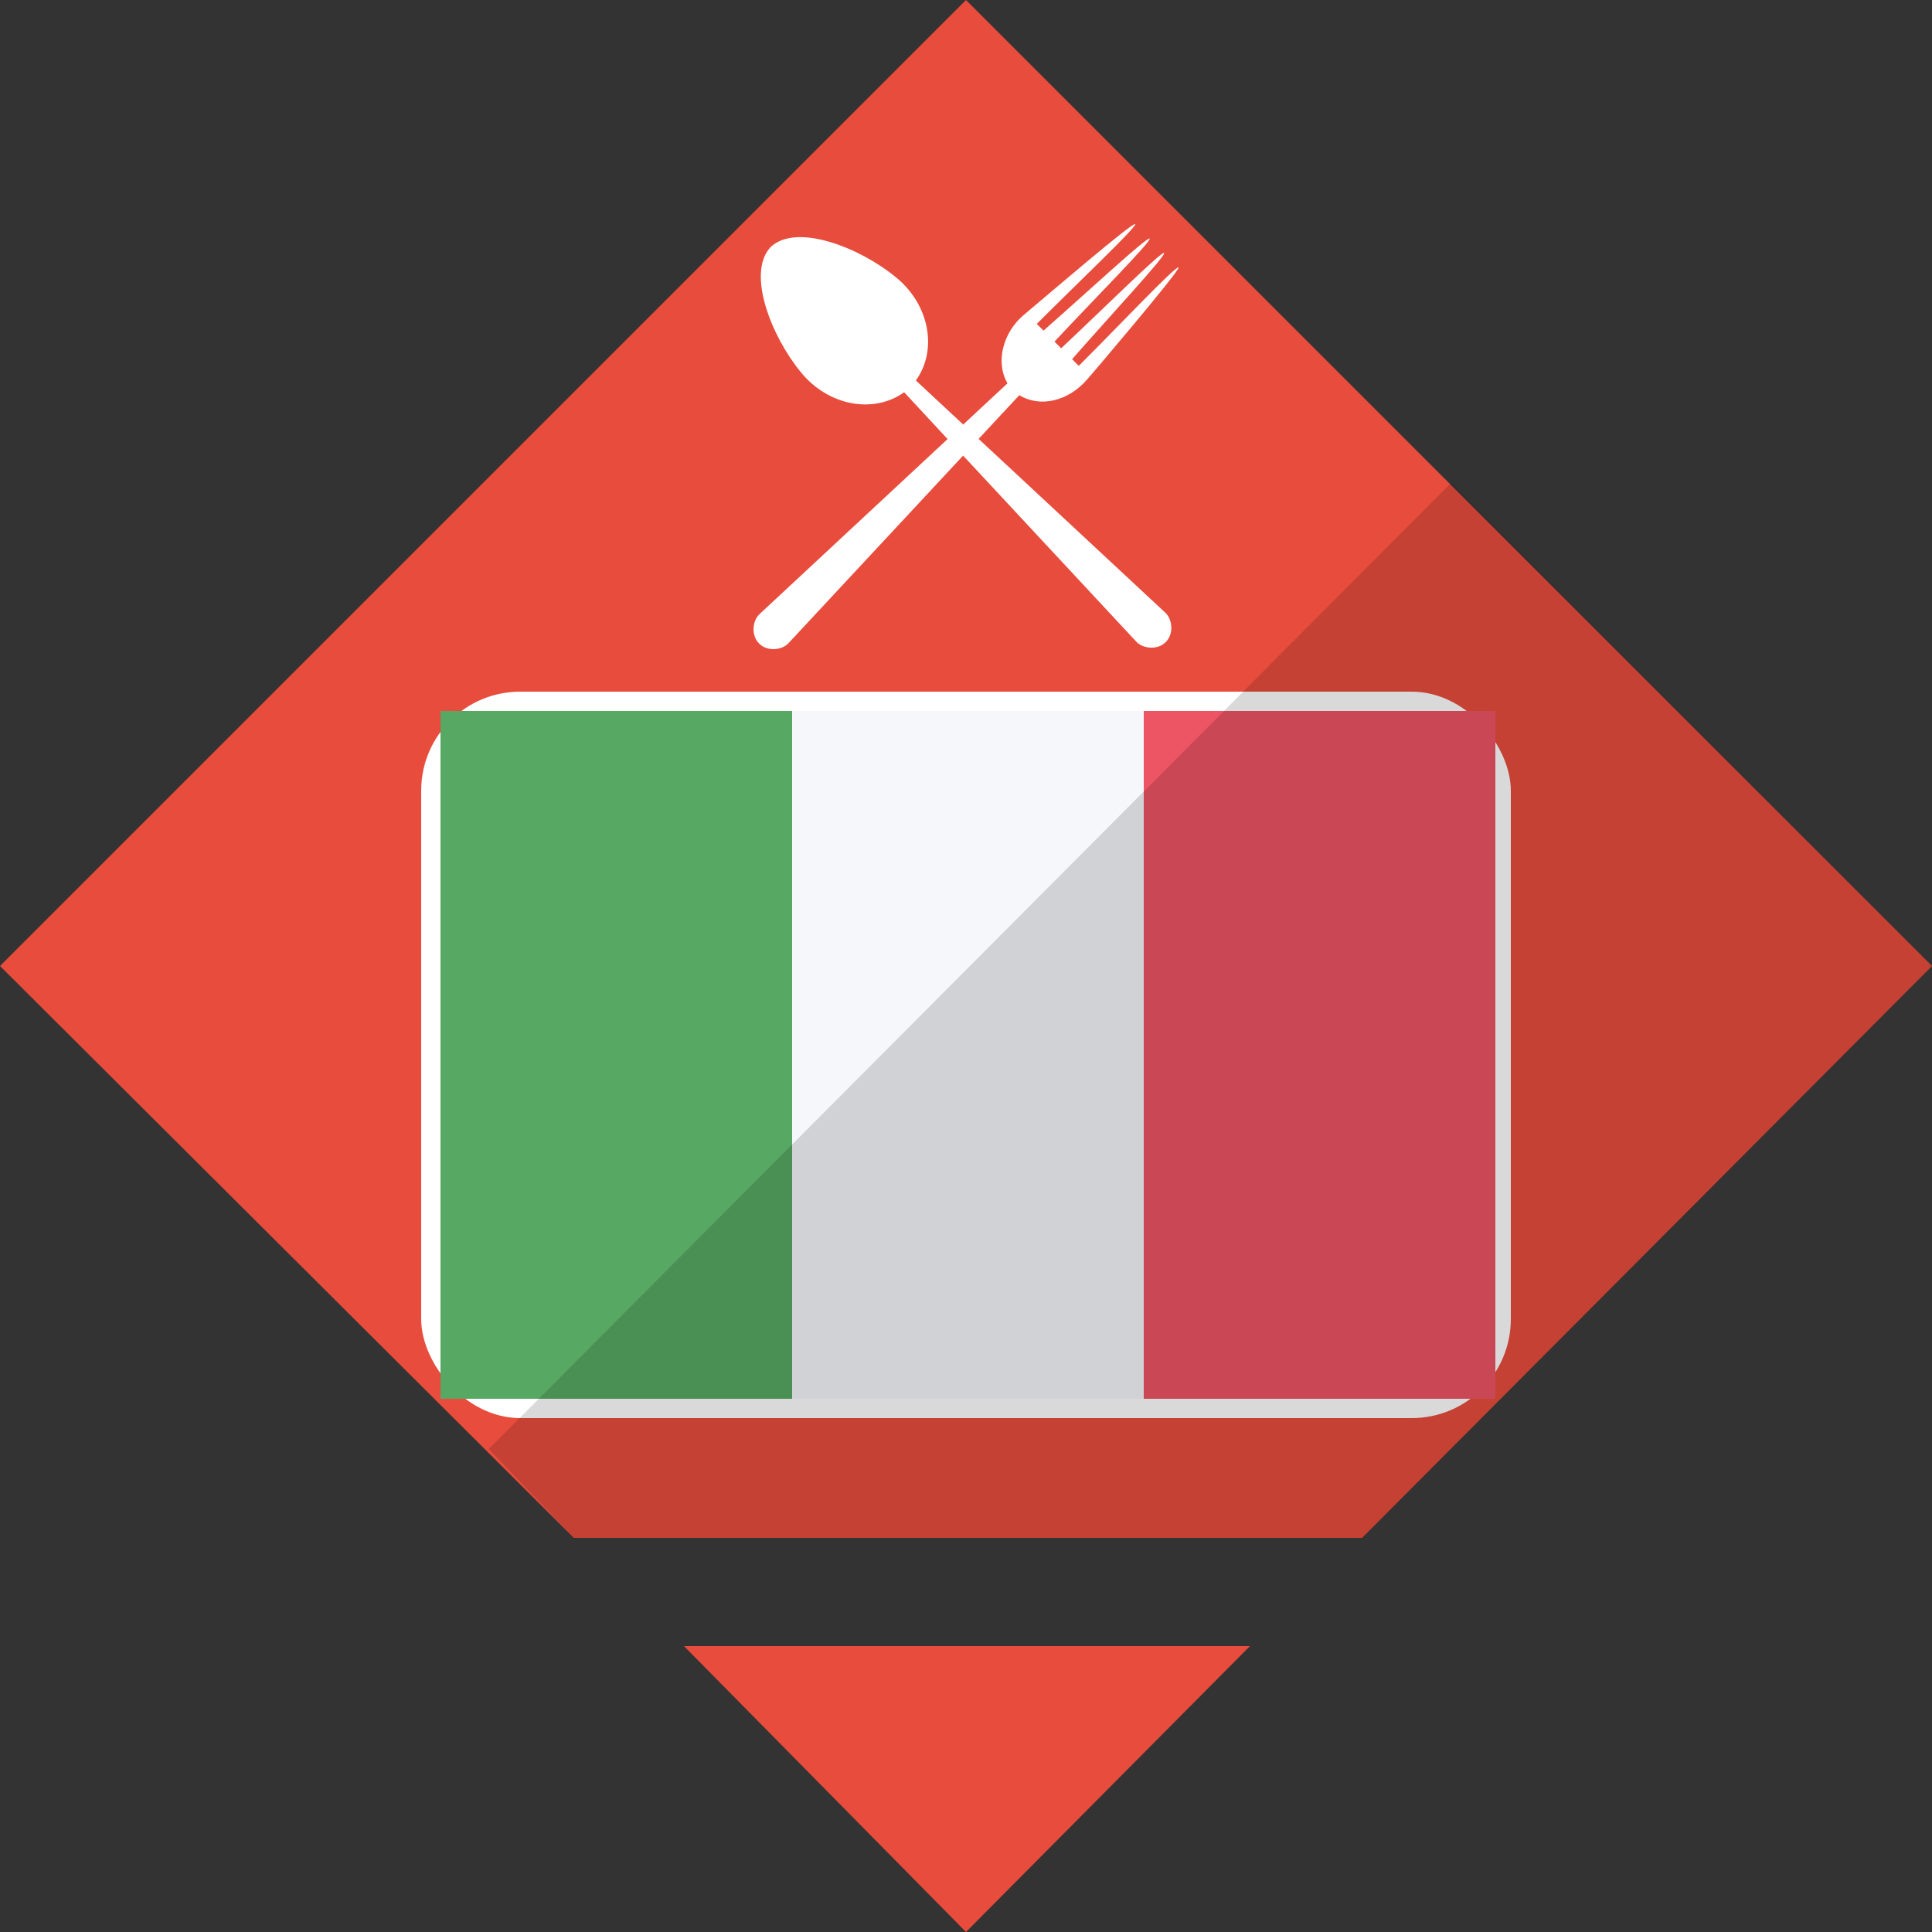 <svg xmlns="http://www.w3.org/2000/svg" xmlns:xlink="http://www.w3.org/1999/xlink" preserveAspectRatio="xMidYMid" width="64" height="64" viewBox="0 0 500 500">
  <rect x="0" y="0" width="500" height="500" fill="#333333" stroke="none"/>
  <defs>
    <style>
      .cls-1 {
        fill: #e74c3c;
      }

      .cls-1, .cls-3, .cls-6, .cls-7 {
        fill-rule: evenodd;
      }

      .cls-2, .cls-6 {
        fill: #fff;
      }

      .cls-3 {
        fill: #f5f7fa;
      }

      .cls-4 {
        fill: #ed5565;
      }

      .cls-5 {
        fill: #57a863;
      }

      .cls-7 {
        fill: #000;
        opacity: 0.15;
      }
    </style>
  </defs>
  <path d="M177.000,426.000 L323.500,426.000 L250.000,500.000 " class="cls-1"/>
  <path d="M-0.000,250.000 L250.000,-0.000 L500.000,250.000 L352.500,398.000 L148.500,398.000 " class="cls-1"/>
  <g>
    <rect x="109" y="179" width="282" height="188" rx="25.636" ry="25.636" class="cls-2"/>
    <g>
      <path d="M141.920,184.000 L359.080,184.000 C372.406,184.000 383.209,194.867 383.209,208.273 L383.209,337.727 C383.209,351.133 372.406,362.000 359.080,362.000 L141.920,362.000 C128.595,362.000 117.792,351.133 117.792,337.727 L117.792,208.273 C117.792,194.867 128.595,184.000 141.920,184.000 Z" class="cls-3"/>
      <rect x="296" y="184" width="91" height="178" class="cls-4"/>
      <rect x="114" y="184" width="91" height="178" class="cls-5"/>
    </g>
    <path d="M301.601,158.576 C303.320,160.137 303.909,163.971 301.692,166.170 C299.486,168.393 295.647,167.803 294.091,166.086 C279.687,150.616 265.285,135.141 250.882,119.666 L249.244,117.918 C234.177,134.095 219.113,150.282 204.050,166.468 C202.499,168.183 198.666,168.775 196.463,166.552 C194.239,164.348 194.825,160.509 196.542,158.950 C212.778,143.848 229.004,128.738 245.235,113.628 C245.235,113.628 237.379,105.152 233.993,101.515 C226.064,107.199 214.318,105.038 207.255,96.318 C199.660,87.115 193.108,70.662 199.450,63.925 C206.193,57.578 222.636,64.145 231.835,71.733 C240.551,78.804 242.725,90.535 237.029,98.469 C241.111,102.273 245.193,106.067 249.279,109.869 C249.271,109.876 249.266,109.881 249.256,109.888 C249.256,109.888 249.510,110.088 249.279,109.869 C253.098,106.312 256.918,102.757 260.737,99.199 C257.510,93.689 259.654,85.961 264.896,81.552 C270.907,76.513 293.179,57.390 293.781,57.996 C294.377,58.591 278.756,73.352 268.319,83.820 L270.059,85.558 C281.198,75.794 296.927,61.150 297.533,61.747 C298.130,62.346 282.995,77.588 272.902,88.406 L274.631,90.130 C285.430,80.026 300.675,64.891 301.264,65.484 C301.863,66.086 287.221,81.815 277.457,92.956 L279.185,94.681 C289.646,84.246 304.399,68.624 305.000,69.215 C305.604,69.816 281.489,98.075 281.458,98.117 C281.453,98.112 286.574,92.098 281.439,98.102 C276.536,103.839 269.212,105.575 263.798,102.271 C260.281,106.043 256.775,109.815 253.263,113.587 C252.955,113.296 285.492,143.578 301.601,158.576 Z" class="cls-6"/>
  </g>
  <path d="M126.500,375.000 L375.500,125.031 L500.000,250.000 L352.500,398.000 L148.500,398.000 L126.500,375.000 Z" class="cls-7"/>
</svg>
